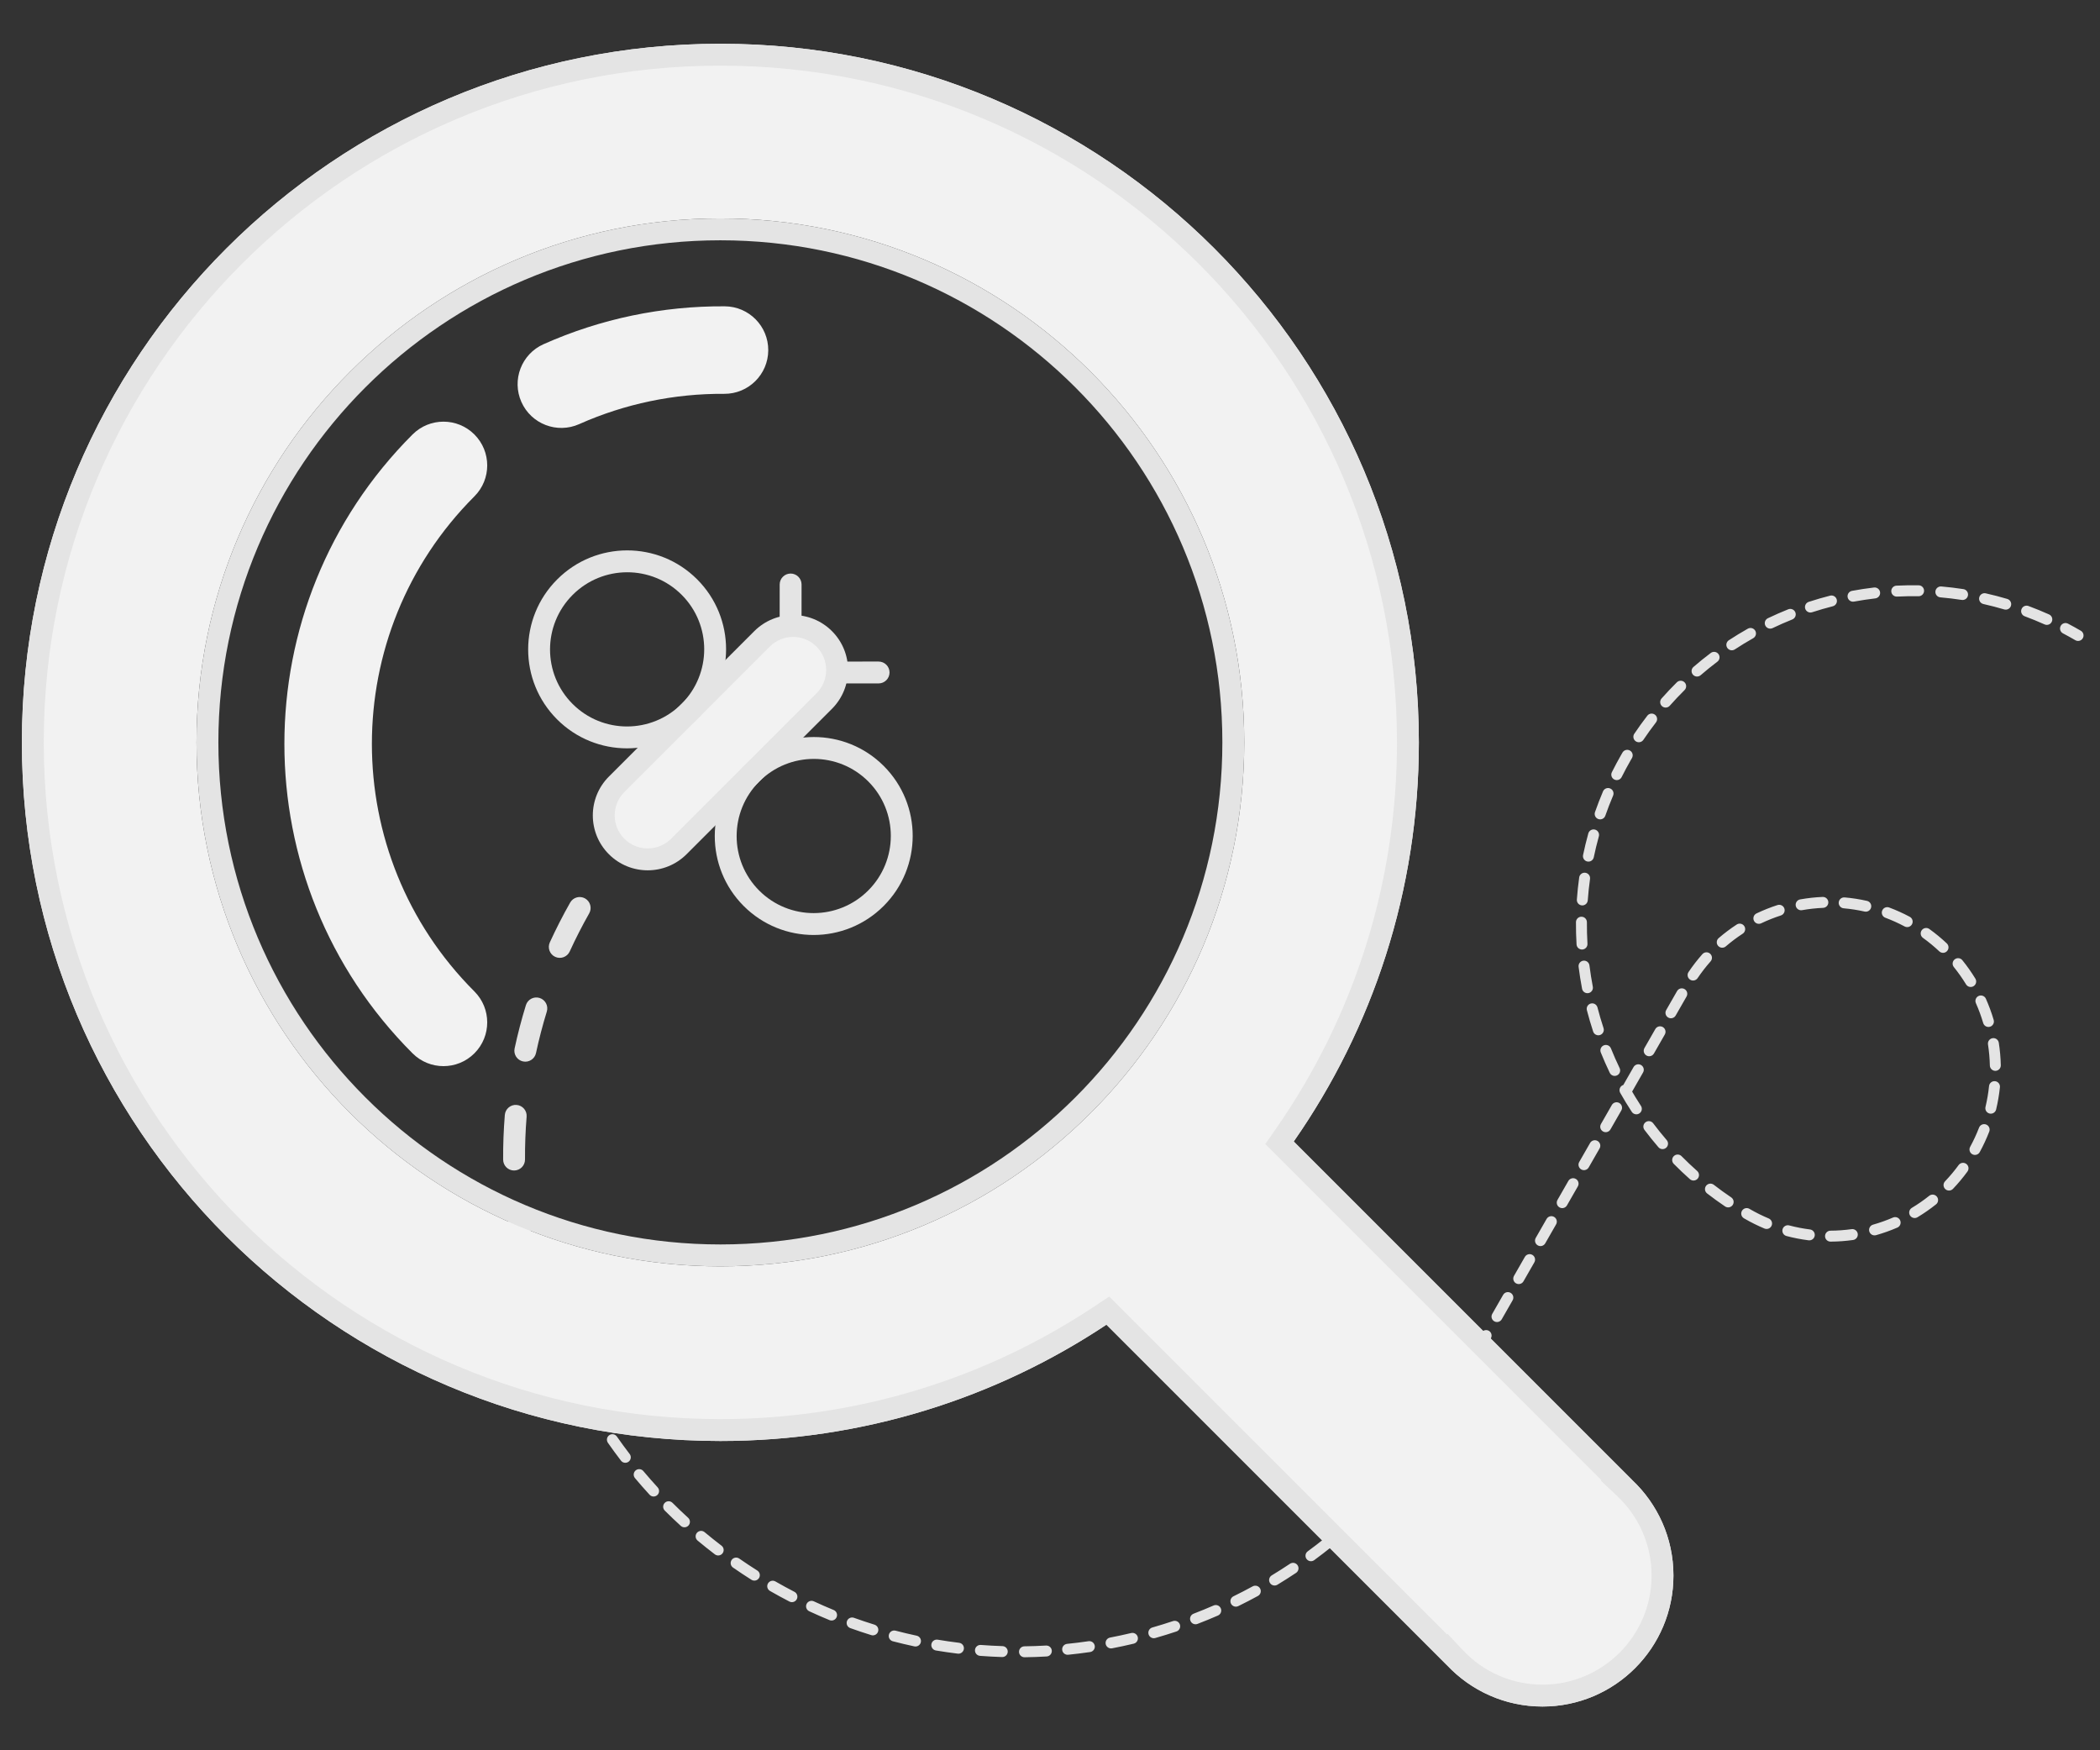 <svg xmlns="http://www.w3.org/2000/svg" width="192" height="160" viewBox="0 0 192 160">
  <rect x="0" y="0" width="192" height="160" fill="#333333" stroke="none"/>
  <g fill="none" fill-rule="evenodd">
    <path fill="#E4E4E4" fill-rule="nonzero" d="M52.13 82.507C51.456 83.697 50.836 84.911 50.27 86.145 50.04 86.647 50.261 87.241 50.763 87.471 51.265 87.701 51.859 87.48 52.089 86.978 52.63 85.795 53.224 84.633 53.87 83.493 54.142 83.012 53.973 82.402 53.493 82.13 53.012 81.858 52.402 82.027 52.13 82.507zM48.082 91.888C47.68 93.192 47.336 94.511 47.05 95.842 46.934 96.382 47.278 96.914 47.818 97.03 48.358 97.146 48.89 96.802 49.006 96.262 49.279 94.988 49.609 93.725 49.993 92.476 50.156 91.949 49.859 91.389 49.332 91.226 48.804 91.064 48.244 91.36 48.082 91.888zM46.155 101.922C46.045 103.28 45.993 104.643 46.001 106.005 46.004 106.558 46.454 107.003 47.006 107 47.558 106.997 48.004 106.547 48.001 105.995 47.994 104.69 48.043 103.385 48.148 102.084 48.193 101.533 47.783 101.051 47.232 101.006 46.682 100.961 46.2 101.372 46.155 101.922zM46.428 112.107C46.61 113.457 46.85 114.799 47.148 116.129 47.268 116.668 47.803 117.007 48.342 116.886 48.881 116.766 49.22 116.231 49.1 115.692 48.815 114.419 48.584 113.133 48.41 111.839 48.336 111.292 47.832 110.908 47.285 110.982 46.738 111.056 46.354 111.56 46.428 112.107zM51.547 124.883C51.831 125.495 52.128 126.1 52.438 126.698 52.566 126.943 52.867 127.039 53.112 126.912 53.358 126.785 53.453 126.483 53.326 126.238 53.022 125.652 52.731 125.06 52.453 124.462 52.337 124.211 52.04 124.103 51.789 124.219 51.539 124.335 51.43 124.633 51.547 124.883zM53.408 128.472C53.744 129.056 54.093 129.633 54.455 130.202 54.603 130.435 54.912 130.504 55.145 130.356 55.378 130.208 55.447 129.899 55.299 129.666 54.945 129.109 54.604 128.545 54.275 127.973 54.137 127.734 53.831 127.651 53.592 127.789 53.353 127.927 53.27 128.232 53.408 128.472zM55.581 131.892C55.967 132.445 56.365 132.988 56.775 133.523 56.942 133.743 57.256 133.784 57.475 133.616 57.695 133.448 57.736 133.134 57.568 132.915 57.167 132.392 56.778 131.86 56.4 131.319 56.242 131.093 55.93 131.038 55.704 131.196 55.478 131.354 55.422 131.666 55.581 131.892zM58.056 135.121C58.489 135.637 58.934 136.143 59.39 136.64 59.577 136.844 59.893 136.857 60.096 136.67 60.3 136.484 60.313 136.167 60.127 135.964 59.681 135.478 59.245 134.982 58.822 134.478 58.644 134.266 58.329 134.239 58.117 134.416 57.906 134.594 57.878 134.909 58.056 135.121zM60.779 138.089C61.256 138.565 61.743 139.03 62.242 139.485 62.445 139.671 62.762 139.657 62.948 139.453 63.134 139.249 63.12 138.933 62.916 138.747 62.429 138.302 61.952 137.847 61.486 137.381 61.29 137.186 60.974 137.186 60.779 137.382 60.583 137.577 60.584 137.894 60.779 138.089zM63.78 140.829C64.297 141.26 64.824 141.681 65.36 142.09 65.58 142.257 65.894 142.215 66.061 141.995 66.229 141.776 66.186 141.462 65.967 141.295 65.442 140.894 64.926 140.483 64.421 140.061 64.209 139.884 63.893 139.912 63.717 140.124 63.54 140.336 63.568 140.652 63.78 140.829zM67.018 143.297C67.571 143.681 68.133 144.053 68.704 144.414 68.937 144.561 69.246 144.491 69.393 144.258 69.541 144.024 69.471 143.716 69.238 143.568 68.679 143.215 68.129 142.851 67.589 142.475 67.362 142.318 67.05 142.374 66.893 142.601 66.735 142.828 66.791 143.139 67.018 143.297zM70.398 145.434C70.984 145.771 71.577 146.094 72.174 146.403 72.42 146.53 72.721 146.434 72.848 146.189 72.975 145.944 72.879 145.642 72.634 145.515 72.049 145.212 71.47 144.896 70.896 144.567 70.656 144.43 70.351 144.512 70.213 144.752 70.076 144.991 70.159 145.297 70.398 145.434zM73.988 147.292C74.6 147.576 75.218 147.845 75.84 148.101 76.096 148.206 76.388 148.084 76.493 147.828 76.598 147.573 76.476 147.281 76.22 147.176 75.612 146.926 75.007 146.662 74.408 146.384 74.158 146.268 73.86 146.377 73.744 146.628 73.628 146.879 73.737 147.176 73.988 147.292zM77.739 148.831C78.374 149.059 79.013 149.273 79.657 149.472 79.921 149.554 80.201 149.407 80.282 149.143 80.364 148.879 80.217 148.599 79.953 148.517 79.324 148.322 78.698 148.113 78.077 147.89 77.817 147.797 77.53 147.932 77.437 148.191 77.344 148.451 77.479 148.738 77.739 148.831zM81.629 150.035C82.282 150.205 82.939 150.361 83.598 150.502 83.868 150.559 84.134 150.387 84.191 150.117 84.249 149.847 84.077 149.581 83.807 149.524 83.162 149.386 82.52 149.234 81.882 149.067 81.614 148.998 81.341 149.158 81.272 149.425 81.202 149.692 81.362 149.965 81.629 150.035zM85.567 150.877C86.232 150.988 86.9 151.085 87.569 151.166 87.843 151.2 88.092 151.005 88.126 150.731 88.159 150.456 87.964 150.207 87.69 150.174 87.035 150.094 86.383 149.999 85.732 149.89 85.46 149.845 85.202 150.028 85.156 150.301 85.11 150.573 85.294 150.831 85.567 150.877zM89.602 151.368C90.274 151.419 90.947 151.456 91.62 151.477 91.896 151.486 92.127 151.269 92.136 150.993 92.145 150.717 91.928 150.486 91.652 150.478 90.994 150.457 90.335 150.421 89.678 150.371 89.403 150.35 89.163 150.556 89.142 150.831 89.121 151.107 89.327 151.347 89.602 151.368zM93.674 151.496C94.348 151.487 95.022 151.463 95.695 151.424 95.971 151.408 96.181 151.172 96.165 150.896 96.15 150.62 95.913 150.41 95.637 150.426 94.979 150.464 94.32 150.487 93.66 150.496 93.384 150.5 93.163 150.727 93.167 151.003 93.171 151.279 93.398 151.5 93.674 151.496zM97.662 151.267C98.333 151.199 99.002 151.116 99.669 151.019 99.943 150.979 100.132 150.725 100.092 150.452 100.052 150.179 99.798 149.989 99.525 150.029 98.872 150.125 98.218 150.206 97.562 150.272 97.287 150.3 97.087 150.546 97.115 150.82 97.142 151.095 97.388 151.295 97.662 151.267zM101.678 150.679C102.339 150.552 102.998 150.411 103.654 150.254 103.922 150.19 104.088 149.921 104.024 149.652 103.96 149.384 103.691 149.218 103.422 149.282 102.781 149.434 102.136 149.573 101.489 149.697 101.218 149.749 101.04 150.011 101.092 150.283 101.144 150.554 101.406 150.731 101.678 150.679zM105.63 149.737C106.278 149.552 106.922 149.352 107.562 149.139 107.823 149.051 107.965 148.768 107.877 148.506 107.79 148.244 107.507 148.103 107.245 148.19 106.619 148.399 105.989 148.594 105.355 148.776 105.089 148.851 104.936 149.128 105.011 149.394 105.087 149.659 105.364 149.813 105.63 149.737zM109.485 148.448C110.114 148.206 110.738 147.951 111.356 147.682 111.609 147.571 111.725 147.277 111.614 147.024 111.504 146.77 111.209 146.655 110.956 146.765 110.352 147.028 109.742 147.278 109.126 147.515 108.868 147.614 108.74 147.903 108.839 148.161 108.938 148.419 109.227 148.547 109.485 148.448zM113.215 146.821C113.821 146.525 114.419 146.215 115.011 145.892 115.253 145.759 115.343 145.456 115.21 145.213 115.078 144.971 114.774 144.882 114.532 145.014 113.953 145.33 113.367 145.633 112.775 145.923 112.527 146.045 112.425 146.344 112.546 146.592 112.668 146.84 112.967 146.943 113.215 146.821zM116.793 144.866C117.369 144.517 117.938 144.155 118.499 143.781 118.728 143.627 118.79 143.317 118.637 143.087 118.483 142.857 118.173 142.796 117.943 142.949 117.395 143.315 116.838 143.669 116.275 144.011 116.038 144.154 115.963 144.461 116.106 144.698 116.249 144.934 116.557 145.009 116.793 144.866zM120.155 142.62C120.698 142.221 121.233 141.811 121.758 141.388 121.973 141.215 122.008 140.9 121.834 140.685 121.661 140.47 121.347 140.436 121.131 140.609 120.618 141.022 120.095 141.424 119.563 141.814 119.341 141.977 119.293 142.29 119.456 142.513 119.62 142.736 119.933 142.784 120.155 142.62zM123.237 140.146C123.743 139.702 124.24 139.247 124.728 138.78 124.927 138.589 124.934 138.272 124.743 138.073 124.552 137.873 124.235 137.867 124.036 138.058 123.559 138.514 123.073 138.96 122.577 139.394 122.37 139.576 122.349 139.892 122.531 140.1 122.713 140.307 123.029 140.328 123.237 140.146zM126.166 137.339C126.631 136.852 127.085 136.354 127.529 135.846 127.711 135.638 127.69 135.322 127.482 135.141 127.274 134.959 126.958 134.98 126.776 135.188 126.342 135.685 125.897 136.172 125.443 136.648 125.252 136.848 125.259 137.164 125.459 137.355 125.659 137.546 125.975 137.539 126.166 137.339zM128.836 134.282C129.256 133.756 129.665 133.22 130.063 132.674 130.226 132.451 130.177 132.139 129.954 131.976 129.731 131.813 129.418 131.862 129.255 132.085 128.866 132.619 128.466 133.143 128.055 133.658 127.883 133.873 127.918 134.188 128.134 134.36 128.349 134.533 128.664 134.498 128.836 134.282zM131.227 131.003C131.599 130.443 131.96 129.873 132.309 129.295 132.452 129.059 132.376 128.751 132.14 128.609 131.903 128.466 131.596 128.542 131.453 128.778 131.111 129.344 130.758 129.901 130.394 130.449 130.241 130.679 130.304 130.99 130.534 131.143 130.764 131.295 131.074 131.233 131.227 131.003zM133.327 127.544L134.321 125.808C134.458 125.568 134.375 125.263 134.135 125.126 133.896 124.988 133.59 125.071 133.453 125.311L132.459 127.047C132.322 127.286 132.405 127.592 132.644 127.729 132.884 127.866 133.19 127.783 133.327 127.544zM135.315 124.072L136.309 122.337C136.446 122.097 136.363 121.792 136.123 121.654 135.883 121.517 135.578 121.6 135.441 121.84L134.447 123.575C134.31 123.815 134.393 124.121 134.632 124.258 134.872 124.395 135.177 124.312 135.315 124.072zM137.302 120.601L138.296 118.866C138.434 118.626 138.351 118.321 138.111 118.183 137.871 118.046 137.566 118.129 137.429 118.369L136.435 120.104C136.297 120.344 136.38 120.649 136.62 120.787 136.86 120.924 137.165 120.841 137.302 120.601zM139.29 117.13L140.284 115.395C140.421 115.155 140.338 114.85 140.099 114.712 139.859 114.575 139.554 114.658 139.416 114.898L138.422 116.633C138.285 116.873 138.368 117.178 138.608 117.316 138.847 117.453 139.153 117.37 139.29 117.13zM141.278 113.659L142.272 111.924C142.409 111.684 142.326 111.378 142.087 111.241 141.847 111.104 141.541 111.187 141.404 111.427L140.41 113.162C140.273 113.402 140.356 113.707 140.596 113.844 140.835 113.982 141.141 113.899 141.278 113.659zM143.266 110.188L144.26 108.452C144.397 108.213 144.314 107.907 144.074 107.77 143.835 107.633 143.529 107.716 143.392 107.955L142.398 109.691C142.261 109.931 142.344 110.236 142.583 110.373 142.823 110.511 143.129 110.428 143.266 110.188zM145.254 106.717L146.248 104.981C146.385 104.742 146.302 104.436 146.062 104.299 145.823 104.162 145.517 104.245 145.38 104.484L144.386 106.22C144.249 106.46 144.332 106.765 144.571 106.902 144.811 107.04 145.116 106.956 145.254 106.717zM147.241 103.246L148.235 101.51C148.373 101.271 148.29 100.965 148.05 100.828 147.81 100.691 147.505 100.774 147.368 101.013L146.374 102.749C146.236 102.988 146.319 103.294 146.559 103.431 146.799 103.568 147.104 103.485 147.241 103.246zM149.229 99.775L150.223 98.039C150.36 97.799 150.277 97.494 150.038 97.357 149.798 97.219 149.493 97.303 149.355 97.542L148.362 99.278C148.224 99.517 148.307 99.823 148.547 99.96 148.787 100.097 149.092 100.014 149.229 99.775zM151.217 96.304L152.211 94.568C152.348 94.328 152.265 94.023 152.026 93.886 151.786 93.748 151.48 93.831 151.343 94.071L150.349 95.807C150.212 96.046 150.295 96.352 150.535 96.489 150.774 96.626 151.08 96.543 151.217 96.304zM153.205 92.832L154.199 91.097C154.336 90.857 154.253 90.552 154.013 90.415 153.774 90.277 153.468 90.36 153.331 90.6L152.337 92.335C152.2 92.575 152.283 92.881 152.523 93.018 152.762 93.155 153.068 93.072 153.205 92.832zM155.21 89.414C155.573 88.877 155.969 88.366 156.395 87.886 156.579 87.679 156.56 87.363 156.353 87.18 156.146 86.997 155.83 87.016 155.647 87.222 155.192 87.736 154.769 88.28 154.381 88.855 154.227 89.083 154.287 89.394 154.515 89.549 154.744 89.703 155.055 89.643 155.21 89.414zM157.788 86.513C158.277 86.092 158.793 85.704 159.333 85.352 159.564 85.201 159.629 84.891 159.478 84.66 159.327 84.429 159.017 84.364 158.786 84.514 158.21 84.891 157.658 85.305 157.135 85.756 156.926 85.936 156.902 86.252 157.082 86.461 157.263 86.67 157.578 86.694 157.788 86.513zM161.025 84.402C161.608 84.124 162.208 83.885 162.822 83.686 163.085 83.601 163.229 83.319 163.144 83.057 163.059 82.794 162.777 82.65 162.515 82.735 161.859 82.947 161.217 83.202 160.595 83.499 160.346 83.618 160.24 83.916 160.359 84.166 160.478 84.415 160.776 84.52 161.025 84.402zM164.762 83.202C165.397 83.089 166.039 83.019 166.684 82.991 166.959 82.979 167.173 82.746 167.161 82.47 167.15 82.194 166.916 81.98 166.64 81.992 165.952 82.021 165.266 82.097 164.587 82.218 164.315 82.266 164.134 82.526 164.182 82.798 164.23 83.07 164.49 83.251 164.762 83.202zM168.567 83.032C169.209 83.088 169.847 83.187 170.477 83.328 170.746 83.389 171.014 83.22 171.074 82.95 171.135 82.681 170.966 82.413 170.696 82.353 170.022 82.201 169.34 82.095 168.654 82.036 168.378 82.012 168.136 82.215 168.112 82.49 168.088 82.765 168.292 83.008 168.567 83.032zM172.375 83.894C172.976 84.119 173.564 84.385 174.137 84.691 174.38 84.821 174.683 84.729 174.813 84.485 174.943 84.242 174.851 83.939 174.608 83.809 173.996 83.482 173.368 83.198 172.725 82.958 172.467 82.861 172.178 82.992 172.082 83.251 171.985 83.509 172.116 83.797 172.375 83.894zM175.814 85.736C176.34 86.114 176.838 86.525 177.306 86.966 177.506 87.156 177.823 87.147 178.012 86.946 178.202 86.745 178.193 86.428 177.992 86.239 177.492 85.767 176.96 85.328 176.398 84.924 176.174 84.763 175.862 84.814 175.7 85.038 175.539 85.262 175.59 85.574 175.814 85.736zM178.638 88.404C179.044 88.906 179.416 89.434 179.752 89.984 179.896 90.22 180.204 90.294 180.44 90.15 180.675 90.006 180.75 89.699 180.606 89.463 180.246 88.875 179.849 88.311 179.415 87.775 179.241 87.56 178.927 87.527 178.712 87.701 178.497 87.874 178.464 88.189 178.638 88.404zM180.653 91.703C180.915 92.293 181.138 92.9 181.321 93.519 181.399 93.784 181.677 93.935 181.942 93.857 182.207 93.779 182.358 93.5 182.28 93.236 182.085 92.575 181.846 91.927 181.567 91.297 181.455 91.045 181.16 90.931 180.907 91.043 180.655 91.155 180.541 91.45 180.653 91.703zM181.759 95.474C181.858 96.113 181.915 96.757 181.93 97.402 181.937 97.678 182.166 97.897 182.442 97.89 182.718 97.884 182.937 97.655 182.93 97.379 182.914 96.69 182.853 96.003 182.747 95.322 182.705 95.049 182.45 94.862 182.177 94.904 181.904 94.946 181.717 95.202 181.759 95.474zM181.856 99.282C181.789 99.924 181.681 100.561 181.531 101.189 181.467 101.458 181.632 101.727 181.901 101.792 182.169 101.856 182.439 101.69 182.503 101.421 182.664 100.75 182.779 100.07 182.85 99.385 182.879 99.111 182.679 98.865 182.405 98.836 182.13 98.808 181.884 99.007 181.856 99.282zM180.942 103.082C180.71 103.681 180.439 104.268 180.128 104.838 179.996 105.08 180.086 105.384 180.328 105.516 180.571 105.648 180.874 105.559 181.006 105.316 181.338 104.708 181.627 104.082 181.875 103.443 181.974 103.185 181.846 102.896 181.588 102.796 181.331 102.696 181.041 102.825 180.942 103.082zM179.074 106.504C178.692 107.028 178.277 107.523 177.833 107.988 177.643 108.188 177.65 108.504 177.85 108.695 178.049 108.886 178.366 108.878 178.557 108.679 179.031 108.182 179.473 107.653 179.882 107.093 180.044 106.87 179.996 106.557 179.772 106.395 179.549 106.232 179.237 106.281 179.074 106.504zM176.385 109.313C175.88 109.716 175.349 110.085 174.797 110.416 174.56 110.559 174.483 110.866 174.625 111.103 174.768 111.339 175.075 111.416 175.312 111.274 175.902 110.919 176.469 110.525 177.009 110.095 177.225 109.923 177.26 109.608 177.088 109.392 176.915 109.176 176.601 109.141 176.385 109.313zM173.073 111.301C172.481 111.558 171.872 111.774 171.251 111.95 170.985 112.025 170.831 112.301 170.906 112.567 170.981 112.833 171.258 112.987 171.523 112.912 172.186 112.724 172.837 112.493 173.47 112.219 173.723 112.11 173.84 111.816 173.73 111.562 173.621 111.309 173.327 111.192 173.073 111.301zM169.287 112.362C168.648 112.451 168.003 112.498 167.358 112.501 167.082 112.503 166.859 112.728 166.861 113.004 166.862 113.28 167.087 113.503 167.363 113.501 168.053 113.498 168.742 113.448 169.425 113.353 169.698 113.315 169.889 113.062 169.851 112.789 169.813 112.515 169.56 112.324 169.287 112.362zM165.485 112.389C164.846 112.309 164.212 112.187 163.588 112.021 163.321 111.95 163.047 112.11 162.976 112.377 162.906 112.644 163.065 112.917 163.332 112.988 164 113.165 164.678 113.296 165.361 113.382 165.635 113.416 165.885 113.222 165.919 112.948 165.953 112.674 165.759 112.424 165.485 112.389zM161.71 111.383C161.128 111.14 160.56 110.859 160.008 110.539 159.964 110.513 159.964 110.513 159.95 110.505 159.711 110.366 159.405 110.446 159.266 110.685 159.127 110.923 159.207 111.229 159.446 111.369 159.462 111.378 159.462 111.378 159.506 111.404 160.096 111.746 160.703 112.046 161.324 112.306 161.579 112.412 161.872 112.292 161.978 112.037 162.085 111.783 161.965 111.49 161.71 111.383zM158.283 109.458C157.738 109.091 157.207 108.706 156.69 108.305 156.472 108.136 156.158 108.176 155.988 108.394 155.819 108.613 155.859 108.927 156.077 109.096 156.612 109.51 157.161 109.907 157.724 110.287 157.953 110.442 158.264 110.381 158.418 110.152 158.573 109.923 158.512 109.613 158.283 109.458zM155.169 107.044C154.678 106.608 154.201 106.156 153.741 105.69 153.547 105.493 153.231 105.491 153.034 105.685 152.837 105.879 152.835 106.196 153.029 106.392 153.505 106.874 153.997 107.341 154.505 107.792 154.712 107.975 155.028 107.956 155.211 107.75 155.395 107.543 155.376 107.227 155.169 107.044zM152.384 104.219C151.956 103.722 151.544 103.211 151.15 102.687 150.984 102.466 150.67 102.422 150.45 102.588 150.229 102.754 150.185 103.067 150.351 103.288 150.759 103.83 151.184 104.358 151.627 104.871 151.807 105.081 152.123 105.104 152.332 104.924 152.541 104.743 152.564 104.428 152.384 104.219zM150.028 101.09C149.669 100.542 149.328 99.982 149.005 99.411 148.869 99.17 148.564 99.085 148.324 99.221 148.084 99.357 147.999 99.662 148.135 99.903 148.468 100.492 148.82 101.071 149.191 101.638 149.343 101.869 149.653 101.934 149.884 101.782 150.115 101.631 150.179 101.321 150.028 101.09zM148.079 97.637C147.795 97.045 147.531 96.445 147.285 95.836 147.182 95.58 146.891 95.456 146.635 95.559 146.379 95.662 146.255 95.953 146.358 96.21 146.611 96.838 146.885 97.459 147.178 98.07 147.298 98.319 147.596 98.424 147.845 98.304 148.094 98.184 148.199 97.886 148.079 97.637zM146.609 93.983C146.404 93.36 146.219 92.73 146.055 92.095 145.985 91.827 145.713 91.667 145.445 91.736 145.178 91.805 145.017 92.078 145.086 92.345 145.256 93.001 145.447 93.652 145.659 94.296 145.745 94.558 146.028 94.701 146.29 94.615 146.552 94.528 146.695 94.246 146.609 93.983zM145.628 90.198C145.505 89.554 145.403 88.906 145.321 88.255 145.287 87.981 145.037 87.786 144.763 87.82 144.489 87.855 144.295 88.105 144.329 88.379 144.413 89.051 144.519 89.721 144.646 90.386 144.698 90.657 144.96 90.835 145.231 90.783 145.503 90.731 145.68 90.469 145.628 90.198zM145.139 86.271C145.101 85.616 145.084 84.96 145.088 84.304 145.09 84.028 144.867 83.802 144.591 83.801 144.315 83.799 144.09 84.021 144.088 84.297 144.084 84.975 144.101 85.653 144.141 86.329 144.157 86.605 144.394 86.815 144.669 86.799 144.945 86.783 145.156 86.546 145.139 86.271zM145.167 82.303C145.215 81.649 145.283 80.997 145.374 80.347 145.412 80.074 145.221 79.821 144.947 79.783 144.674 79.745 144.421 79.936 144.383 80.21 144.29 80.881 144.219 81.555 144.17 82.231 144.149 82.506 144.356 82.746 144.632 82.766 144.907 82.786 145.147 82.579 145.167 82.303zM145.717 78.366C145.851 77.724 146.005 77.087 146.181 76.454 146.255 76.188 146.099 75.912 145.833 75.838 145.567 75.765 145.291 75.92 145.217 76.186 145.036 76.84 144.876 77.499 144.738 78.162 144.682 78.432 144.855 78.697 145.126 78.753 145.396 78.81 145.661 78.636 145.717 78.366zM146.772 74.567C146.988 73.949 147.225 73.337 147.482 72.732 147.59 72.478 147.472 72.185 147.218 72.077 146.963 71.969 146.67 72.087 146.562 72.341 146.296 72.966 146.052 73.598 145.828 74.237 145.737 74.497 145.874 74.783 146.135 74.874 146.396 74.965 146.681 74.828 146.772 74.567zM148.266 71.035C148.522 70.524 148.792 70.019 149.078 69.52 149.144 69.405 149.144 69.405 149.207 69.297 149.346 69.058 149.265 68.752 149.027 68.613 148.788 68.474 148.482 68.554 148.343 68.793 148.278 68.904 148.278 68.904 148.21 69.023 147.915 69.539 147.636 70.06 147.372 70.588 147.248 70.835 147.348 71.136 147.595 71.259 147.842 71.383 148.143 71.282 148.266 71.035zM150.252 67.631C150.619 67.086 151.003 66.554 151.403 66.037 151.572 65.819 151.532 65.505 151.313 65.336 151.095 65.167 150.781 65.207 150.612 65.425 150.199 65.96 149.802 66.509 149.423 67.073 149.268 67.302 149.329 67.613 149.558 67.767 149.787 67.921 150.098 67.86 150.252 67.631zM152.663 64.514C153.099 64.022 153.55 63.545 154.015 63.084 154.211 62.89 154.213 62.573 154.019 62.377 153.825 62.181 153.508 62.179 153.312 62.373 152.83 62.85 152.364 63.342 151.914 63.851 151.731 64.058 151.751 64.374 151.957 64.557 152.164 64.74 152.48 64.721 152.663 64.514zM155.486 61.724C155.983 61.294 156.493 60.882 157.017 60.487 157.237 60.321 157.281 60.008 157.115 59.787 156.949 59.567 156.635 59.523 156.415 59.689 155.873 60.097 155.346 60.523 154.832 60.967 154.623 61.147 154.6 61.463 154.781 61.672 154.961 61.881 155.277 61.904 155.486 61.724zM158.612 59.365C159.161 59.005 159.721 58.664 160.292 58.341 160.533 58.205 160.618 57.9 160.482 57.66 160.346 57.42 160.041 57.335 159.801 57.47 159.21 57.804 158.631 58.156 158.064 58.528 157.833 58.68 157.769 58.99 157.92 59.22 158.071 59.451 158.381 59.516 158.612 59.365zM162.067 57.417C162.658 57.134 163.259 56.87 163.868 56.626 164.124 56.524 164.249 56.233 164.146 55.977 164.044 55.72 163.753 55.595 163.496 55.698 162.867 55.95 162.246 56.222 161.635 56.515 161.386 56.634 161.281 56.933 161.4 57.182 161.519 57.431 161.818 57.536 162.067 57.417zM165.681 55.968C166.305 55.765 166.935 55.582 167.571 55.42 167.838 55.352 168 55.079 167.932 54.812 167.864 54.544 167.591 54.383 167.324 54.451 166.667 54.618 166.015 54.807 165.371 55.018 165.108 55.104 164.965 55.386 165.051 55.648 165.136 55.911 165.419 56.054 165.681 55.968zM169.51 54.994C170.155 54.875 170.804 54.777 171.455 54.701 171.73 54.668 171.926 54.42 171.894 54.146 171.862 53.872 171.613 53.675 171.339 53.707 170.666 53.786 169.995 53.887 169.328 54.011 169.057 54.061 168.877 54.322 168.927 54.593 168.977 54.865 169.238 55.044 169.51 54.994zM173.44 54.536C174.095 54.503 174.751 54.493 175.407 54.504 175.683 54.509 175.911 54.289 175.915 54.013 175.92 53.737 175.7 53.509 175.424 53.505 174.746 53.493 174.068 53.504 173.391 53.537 173.115 53.551 172.903 53.785 172.916 54.061 172.93 54.337 173.164 54.549 173.44 54.536zM177.407 54.607C178.06 54.663 178.711 54.741 179.359 54.841 179.632 54.883 179.888 54.696 179.929 54.423 179.971 54.15 179.784 53.895 179.511 53.853 178.841 53.75 178.167 53.669 177.492 53.611 177.217 53.588 176.975 53.791 176.951 54.067 176.927 54.342 177.131 54.584 177.407 54.607zM181.336 55.215C181.975 55.358 182.61 55.523 183.239 55.71 183.504 55.788 183.782 55.637 183.86 55.373 183.939 55.108 183.788 54.83 183.523 54.751 182.872 54.558 182.216 54.387 181.555 54.239 181.286 54.178 181.018 54.348 180.958 54.617 180.897 54.887 181.067 55.154 181.336 55.215zM185.114 56.335C185.728 56.563 186.335 56.811 186.934 57.08 187.186 57.193 187.482 57.081 187.595 56.829 187.708 56.577 187.596 56.281 187.344 56.168 186.724 55.89 186.096 55.633 185.462 55.398 185.203 55.301 184.916 55.433 184.82 55.692 184.723 55.951 184.855 56.239 185.114 56.335zM188.612 57.897C188.993 58.097 189.37 58.306 189.744 58.523 189.983 58.662 190.289 58.581 190.427 58.343 190.566 58.104 190.485 57.798 190.247 57.659 189.861 57.434 189.471 57.219 189.078 57.012 188.834 56.883 188.531 56.977 188.403 57.222 188.274 57.466 188.368 57.768 188.612 57.897z"/>
    <g transform="translate(2 4)">
      <path fill="#F2F2F2" d="M116.283,100.348 L147.23,131.296 L147.226,131.3 C149.549,133.484 151,136.585 151,140.026 C151,146.639 145.639,152 139.026,152 C135.586,152 132.484,150.549 130.3,148.226 L130.296,148.23 L99.16,117.093 C89.048,123.812 76.912,127.726 63.862,127.726 C28.592,127.726 0,99.134 0,63.863 C0,28.592 28.592,0 63.862,0 C99.132,0 127.724,28.592 127.724,63.863 C127.724,77.428 123.495,90.006 116.283,100.348 L116.283,100.348 Z M63.862,111.76 C90.315,111.76 111.759,90.316 111.759,63.863 C111.759,37.41 90.315,15.966 63.862,15.966 C37.41,15.966 15.966,37.41 15.966,63.863 C15.966,90.316 37.41,111.76 63.862,111.76 Z"/>
      <path fill="#E4E4E4" fill-rule="nonzero" d="M147.23,131.296 C149.549,133.484 151,136.585 151,140.026 C151,146.639 145.639,152 139.026,152 C135.586,152 132.484,150.549 130.3,148.226 L99.16,117.093 C89.048,123.812 76.912,127.726 63.862,127.726 C28.592,127.726 0,99.134 0,63.863 C0,28.592 28.592,0 63.862,0 C99.132,0 127.724,28.592 127.724,63.863 C127.724,77.428 123.495,90.006 116.283,100.348 L147.23,131.296 Z M113.685,100.578 L114.643,99.204 C121.818,88.914 125.724,76.684 125.724,63.863 C125.724,29.697 98.028,2 63.862,2 C29.697,2 2,29.697 2,63.863 C2,98.029 29.697,125.726 63.862,125.726 C76.202,125.726 87.998,122.108 98.053,115.427 L99.416,114.521 L130.296,145.401 L130.344,145.353 L131.757,146.856 C133.632,148.85 136.235,150 139.026,150 C144.534,150 149,145.534 149,140.026 C149,137.234 147.85,134.632 145.856,132.757 L144.353,131.344 L144.402,131.296 L113.685,100.578 Z M63.862,111.76 C37.41,111.76 15.966,90.316 15.966,63.863 C15.966,37.41 37.41,15.966 63.862,15.966 C90.315,15.966 111.759,37.41 111.759,63.863 C111.759,90.316 90.315,111.76 63.862,111.76 Z M63.862,109.76 C89.21,109.76 109.759,89.211 109.759,63.863 C109.759,38.515 89.21,17.966 63.862,17.966 C38.514,17.966 17.966,38.515 17.966,63.863 C17.966,89.211 38.514,109.76 63.862,109.76 Z"/>
      <path fill="#F2F2F2" fill-rule="nonzero" d="M56.547,42.002 C34.454,42.002 16.545,59.911 16.545,82.004 C16.545,84.213 18.336,86.004 20.545,86.004 C22.754,86.004 24.545,84.213 24.545,82.004 C24.545,64.33 38.873,50.002 56.547,50.002 C58.756,50.002 60.547,48.211 60.547,46.002 C60.547,43.793 58.756,42.002 56.547,42.002 Z" transform="rotate(-45 38.546 64.003)"/>
      <path fill="#F2F2F2" fill-rule="nonzero" d="M66.005,30.922 C62,26.864 57.171,23.696 51.838,21.653 C49.775,20.863 47.462,21.895 46.671,23.958 C45.881,26.021 46.913,28.334 48.976,29.124 C53.239,30.757 57.104,33.292 60.311,36.542 C61.863,38.114 64.395,38.131 65.968,36.579 C67.54,35.027 67.557,32.494 66.005,30.922 Z" transform="rotate(-45 56.782 29.56)"/>
    </g>
    <g transform="rotate(45 -20.644 95.359)">
      <path fill="#E4E4E4" fill-rule="nonzero" d="M16.127,-0.707 C15.737,-1.097 15.104,-1.098 14.713,-0.708 C14.322,-0.317 14.322,0.316 14.712,0.707 L21.107,7.109 L27.502,0.707 C27.892,0.316 27.891,-0.317 27.501,-0.708 C27.11,-1.098 26.477,-1.097 26.087,-0.707 L21.107,4.279 L16.127,-0.707 Z"/>
      <path fill="#F2F2F2" d="M17.086,5.369 C17.086,3.145 18.886,1.342 21.107,1.342 C23.328,1.342 25.128,3.145 25.128,5.369 L25.128,24.159 C25.128,26.383 23.328,28.185 21.107,28.185 C18.886,28.185 17.086,26.383 17.086,24.159 L17.086,5.369 Z"/>
      <path fill="#E4E4E4" fill-rule="nonzero" d="M21.107,0.342 C23.88,0.342 26.128,2.593 26.128,5.369 L26.128,24.159 C26.128,26.935 23.88,29.185 21.107,29.185 C18.333,29.185 16.086,26.935 16.086,24.159 L16.086,5.369 C16.086,2.593 18.333,0.342 21.107,0.342 Z M18.086,24.159 C18.086,25.831 19.439,27.185 21.107,27.185 C22.775,27.185 24.128,25.831 24.128,24.159 L24.128,5.369 C24.128,3.697 22.775,2.342 21.107,2.342 C19.439,2.342 18.086,3.697 18.086,5.369 L18.086,24.159 Z"/>
      <path fill="#E4E4E4" fill-rule="nonzero" d="M33.171 23.817C38.166 23.817 42.214 19.763 42.214 14.764 42.214 9.764 38.166 5.711 33.171 5.711 28.177 5.711 24.128 9.764 24.128 14.764 24.128 19.763 28.177 23.817 33.171 23.817zM33.171 21.817C29.282 21.817 26.128 18.659 26.128 14.764 26.128 10.868 29.282 7.711 33.171 7.711 37.06 7.711 40.214 10.868 40.214 14.764 40.214 18.659 37.06 21.817 33.171 21.817zM9.043 23.817C14.037 23.817 18.086 19.763 18.086 14.764 18.086 9.764 14.037 5.711 9.043 5.711 4.048 5.711 0 9.764 0 14.764 0 19.763 4.048 23.817 9.043 23.817zM9.043 21.817C5.153 21.817 2 18.659 2 14.764 2 10.868 5.153 7.711 9.043 7.711 12.932 7.711 16.086 10.868 16.086 14.764 16.086 18.659 12.932 21.817 9.043 21.817z"/>
    </g>
  </g>
</svg>

